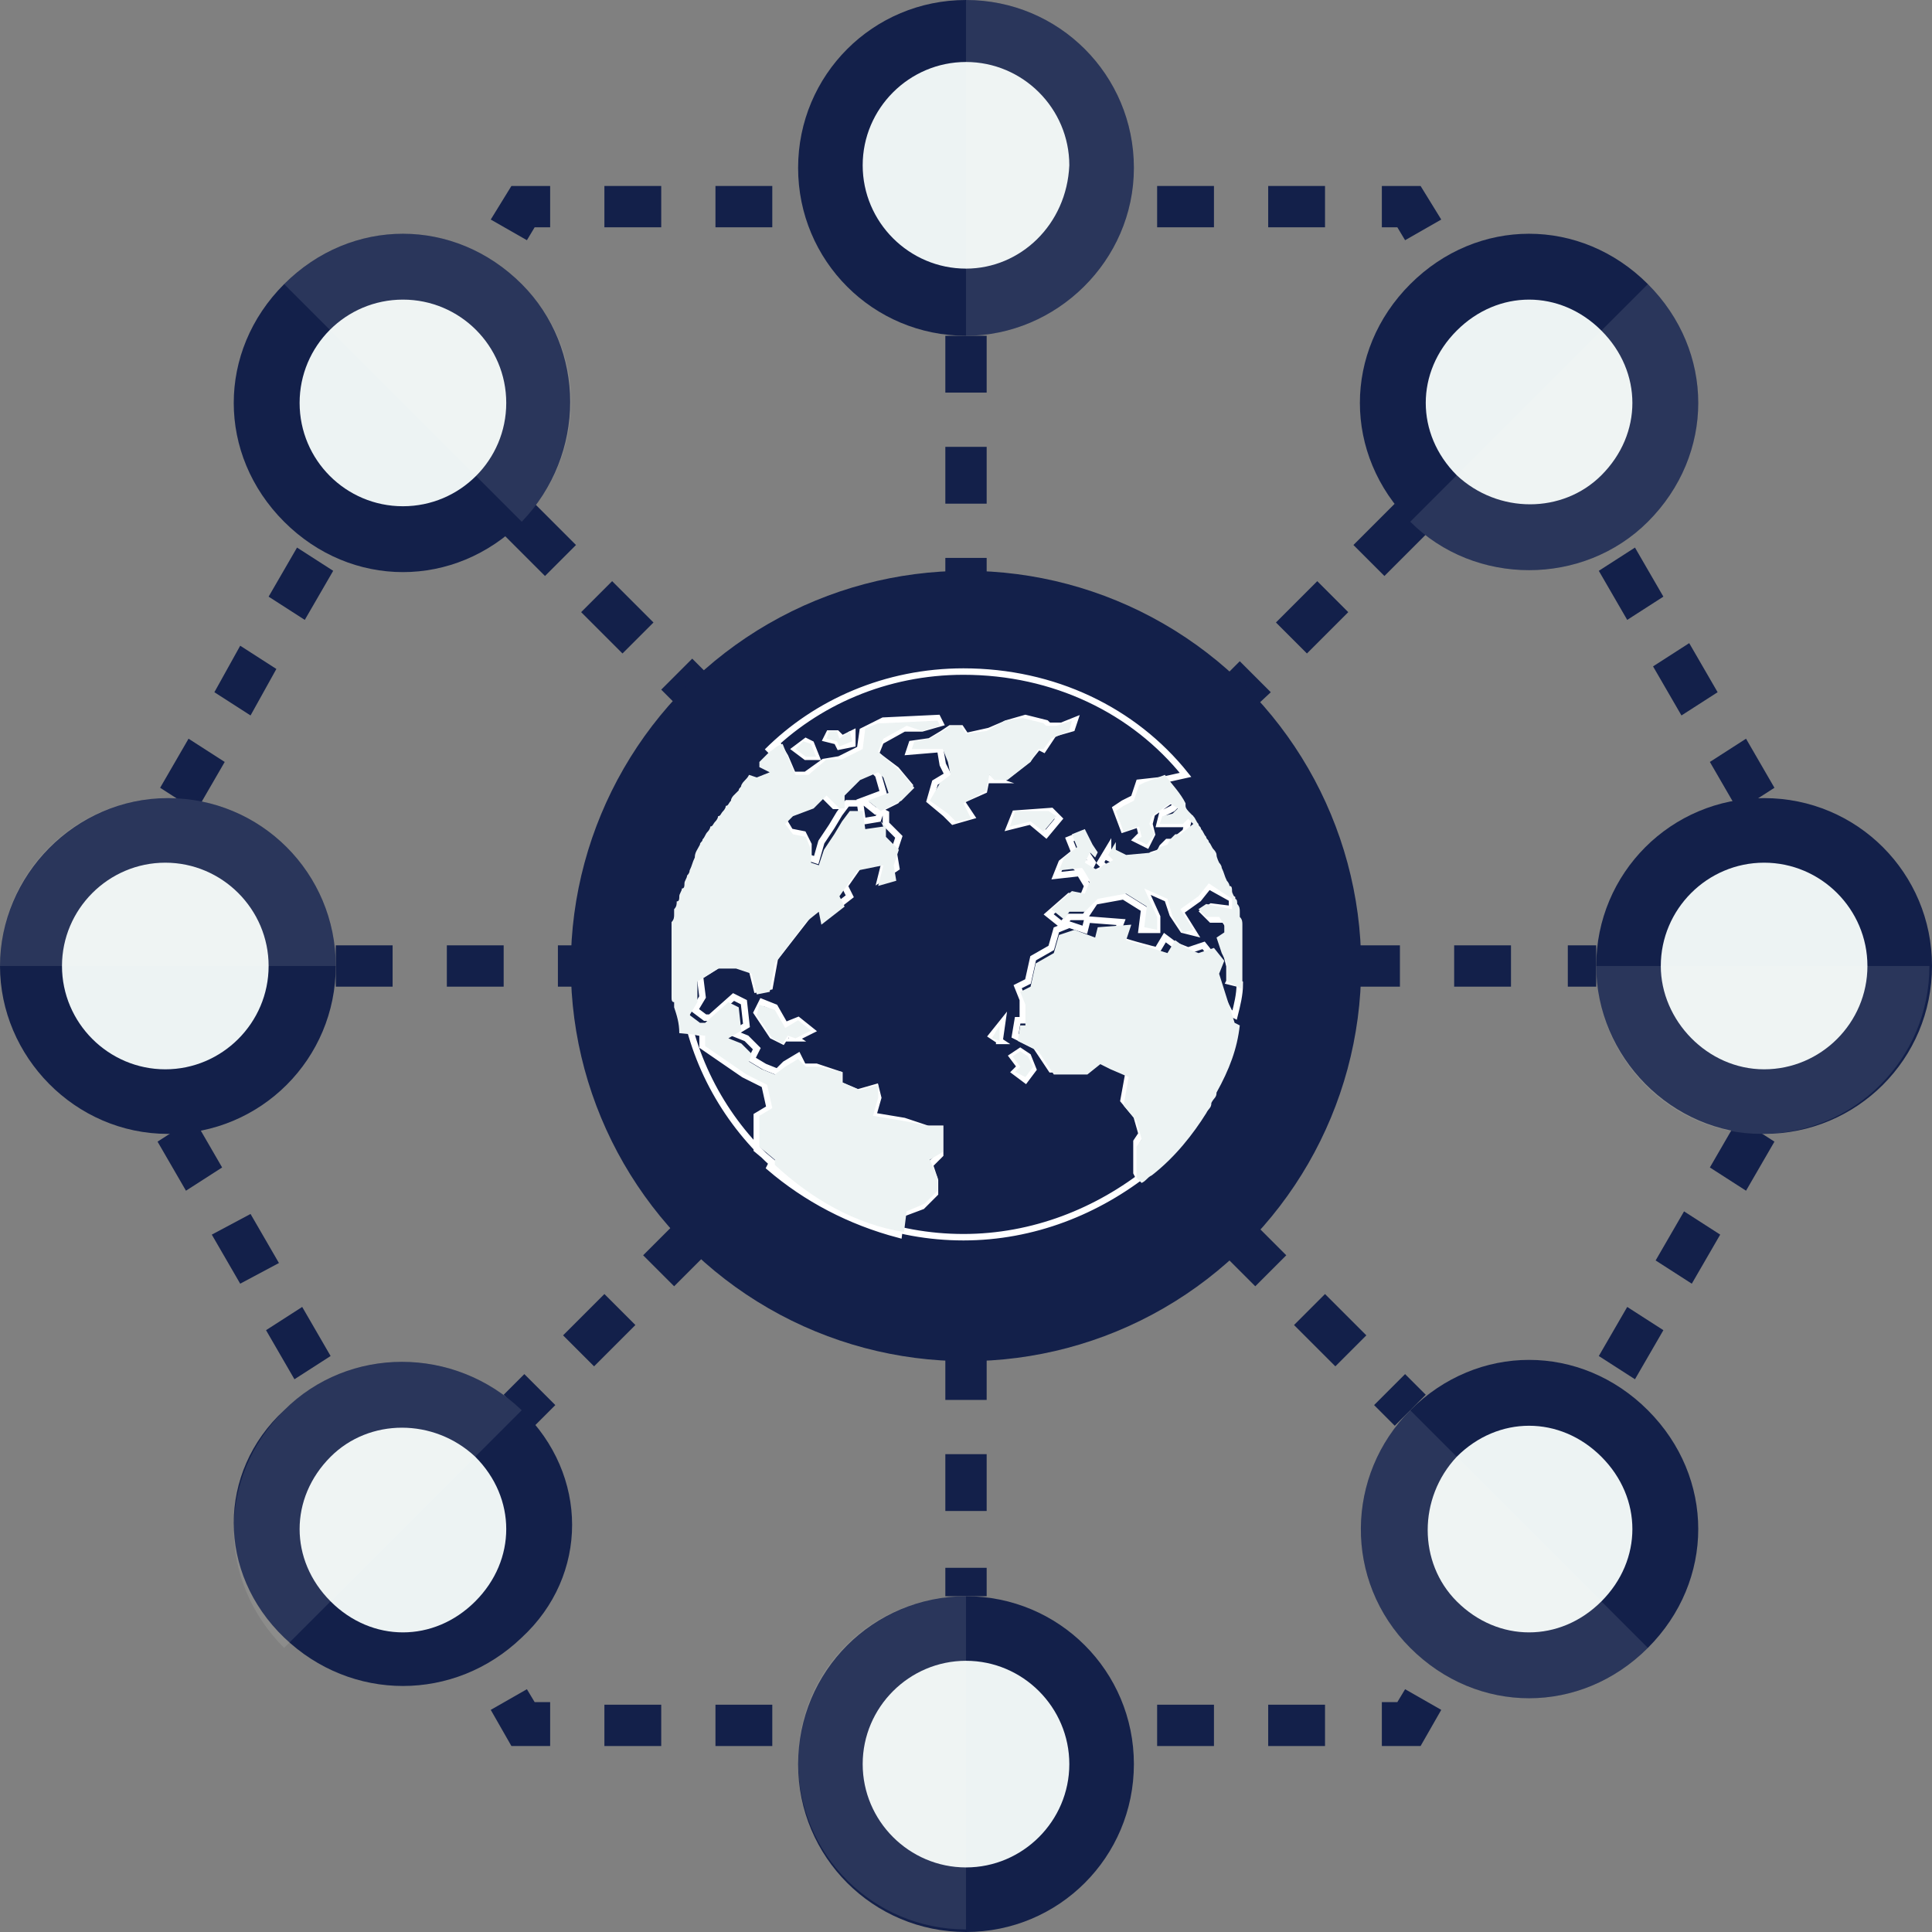 <?xml version="1.0" encoding="UTF-8"?>
<svg id="Layer_1" data-name="Layer 1" xmlns="http://www.w3.org/2000/svg" viewBox="0 0 74.8 74.8">
  <rect x="0" y="0" width="74.8" height="74.8" fill="#808080" stroke="none"/>
  <defs>
    <style>
      .cls-1 {
        stroke: #fff;
        stroke-miterlimit: 10;
        stroke-width: .25px;
      }

      .cls-1, .cls-2 {
        fill: #13204a;
      }

      .cls-3 {
        fill: #edf3f3;
      }

      .cls-4 {
        opacity: .1;
      }

      .cls-5 {
        fill: ivory;
      }
    </style>
  </defs>
  <g>
    <polygon class="cls-2" points="21.3 67.6 19.8 67.6 19 66.2 20.4 65.4 20.7 65.9 21.3 65.9 21.3 67.6"/>
    <path class="cls-2" d="m51.3,67.6h-2.2v-1.6h2.2v1.6Zm-4.3,0h-2.2v-1.6h2.2v1.6Zm-4.3,0h-2.2v-1.6h2.2v1.6Zm-4.2,0h-2.2v-1.6h2.2v1.6Zm-4.3,0h-2.2v-1.6h2.2v1.6Zm-4.3,0h-2.2v-1.6h2.2v1.6Zm-4.3,0h-2.2v-1.6h2.2v1.6Z"/>
    <polygon class="cls-2" points="55 67.6 53.5 67.6 53.5 65.9 54.1 65.9 54.4 65.4 55.8 66.2 55 67.6"/>
    <path class="cls-2" d="m56.8,64.4l-1.4-.9,1.1-1.9,1.4.9-1.1,1.9Zm2.2-3.7l-1.4-.8,1.1-1.9,1.4.9-1.1,1.8Zm2.2-3.6l-1.4-.9,1.1-1.9,1.4.9-1.1,1.9Zm2.1-3.7l-1.4-.9,1.1-1.9,1.4.9-1.1,1.9Zm2.2-3.7l-1.4-.9,1.1-1.9,1.4.9-1.1,1.9Zm2.1-3.6l-1.4-.9,1.1-1.9,1.4.9-1.1,1.9Zm2.1-3.7l-1.4-.9,1.1-1.9,1.4.9-1.1,1.9Z"/>
    <polygon class="cls-2" points="71.8 38.7 70.4 37.9 70.8 37.4 70.4 36.8 71.8 36 72.6 37.4 71.8 38.7"/>
    <path class="cls-2" d="m69.4,35l-1.1-1.9,1.4-.9,1.1,1.9-1.4.9Zm-2.1-3.6l-1.1-1.9,1.4-.9,1.1,1.9-1.4.9Zm-2.2-3.7l-1.1-1.9,1.4-.9,1.1,1.9-1.4.9Zm-2.1-3.7l-1.1-1.9,1.4-.9,1.1,1.9-1.4.9Zm-2.2-3.7l-1.1-1.9,1.4-.9,1.1,1.9-1.4.9Zm-2.1-3.6l-1.1-1.8,1.4-.9,1.1,1.9-1.4.8Zm-2.2-3.7l-1.1-1.9,1.4-.9,1.1,1.9-1.4.9Z"/>
    <polygon class="cls-2" points="54.4 9.3 54.1 8.8 53.5 8.8 53.5 7.2 55 7.2 55.8 8.5 54.4 9.3"/>
    <path class="cls-2" d="m51.3,8.8h-2.2v-1.6h2.2v1.6Zm-4.3,0h-2.2v-1.6h2.2v1.6Zm-4.3,0h-2.2v-1.6h2.2v1.6Zm-4.2,0h-2.2v-1.6h2.2v1.6Zm-4.3,0h-2.2v-1.6h2.2v1.6Zm-4.3,0h-2.2v-1.6h2.2v1.6Zm-4.3,0h-2.2v-1.6h2.2v1.6Z"/>
    <polygon class="cls-2" points="20.4 9.3 19 8.5 19.8 7.2 21.3 7.2 21.3 8.8 20.7 8.8 20.4 9.3"/>
    <path class="cls-2" d="m5.4,35l-1.4-.8,1.1-1.9,1.4.9-1.1,1.8Zm2.2-3.6l-1.4-.9,1.1-1.9,1.4.9-1.1,1.9Zm2.1-3.7l-1.4-.9,1-1.8,1.4.9-1,1.8Zm2.1-3.7l-1.4-.9,1.1-1.9,1.4.9-1.1,1.9Zm2.1-3.7l-1.4-.9,1.1-1.9,1.4.9-1.1,1.9Zm2.2-3.6l-1.4-.9,1.1-1.9,1.4.9-1.1,1.9Zm2.1-3.7l-1.4-.9,1.1-1.9,1.4.9-1.1,1.9Z"/>
    <polygon class="cls-2" points="2.9 38.7 2.1 37.4 2.9 36 4.3 36.8 4 37.4 4.3 37.9 2.9 38.7"/>
    <path class="cls-2" d="m17.9,64.4l-1.1-1.9,1.4-.9,1.1,1.9-1.4.9Zm-2.2-3.7l-1.1-1.9,1.4-.8,1.1,1.9-1.4.8Zm-2.1-3.6l-1.1-1.8,1.4-.9,1.1,1.9-1.4.8Zm-2.2-3.7l-1.1-1.9,1.4-.9,1.1,1.9-1.4.9Zm-2.1-3.7l-1.1-1.9,1.5-.8,1.1,1.9-1.5.8Zm-2.1-3.6l-1.1-1.9,1.4-.9,1.1,1.9-1.4.9Zm-2.1-3.7l-1.1-1.8,1.4-.9,1.1,1.9-1.4.8Z"/>
  </g>
  <g>
    <g>
      <path class="cls-2" d="m61.8,38.2h-1.1v-1.6h1.1v1.6Zm-3.3,0h-2.2v-1.6h2.2v1.6Zm-4.3,0h-2.2v-1.6h2.2v1.6Zm-4.4,0h-2.2v-1.6h2.2v1.6Zm-4.3,0h-2.2v-1.6h2.2v1.6Zm-4.3,0h-2.2v-1.6h2.2v1.6Zm-4.4,0h-2.2v-1.6h2.2v1.6Zm-4.3,0h-2.2v-1.6h2.2v1.6Zm-4.3,0h-2.2v-1.6h2.2v1.6Zm-4.4,0h-2.2v-1.6h2.2v1.6Zm-4.3,0h-2.2v-1.6h2.2v1.6Zm-4.3,0h-2.2v-1.6h2.2v1.6Z"/>
      <g>
        <path class="cls-2" d="m13,37.4c0,3.6-2.9,6.5-6.5,6.5s-6.5-3-6.5-6.5,2.9-6.5,6.5-6.5c3.6,0,6.5,2.9,6.5,6.5Z"/>
        <path class="cls-3" d="m10.4,37.4c0,2.2-1.8,4-4,4s-4-1.8-4-4,1.8-4,4-4,4,1.8,4,4Z"/>
        <g class="cls-4">
          <path class="cls-5" d="m13,37.4H0c0-3.6,2.9-6.5,6.5-6.5,3.6,0,6.5,2.9,6.5,6.5Z"/>
        </g>
      </g>
      <g>
        <path class="cls-2" d="m61.8,37.4c0-3.6,2.9-6.5,6.5-6.5s6.5,2.9,6.5,6.5-2.9,6.5-6.5,6.5-6.5-3-6.5-6.5Z"/>
        <path class="cls-3" d="m64.3,37.4c0-2.2,1.8-4,4-4s4,1.8,4,4-1.8,4-4,4-4-1.9-4-4Z"/>
        <g class="cls-4">
          <path class="cls-5" d="m61.8,37.4h12.9c0,3.6-2.9,6.5-6.5,6.5s-6.4-3-6.4-6.5Z"/>
        </g>
      </g>
    </g>
    <g>
      <path class="cls-2" d="m38.2,61.8h-1.6v-1.1h1.6v1.1Zm0-3.3h-1.6v-2.2h1.6v2.2Zm0-4.3h-1.6v-2.2h1.6v2.2Zm0-4.4h-1.6v-2.2h1.6v2.2Zm0-4.3h-1.6v-2.2h1.6v2.2Zm0-4.3h-1.6v-2.2h1.6v2.2Zm0-4.4h-1.6v-2.2h1.6v2.2Zm0-4.3h-1.6v-2.2h1.6v2.2Zm0-4.3h-1.6v-2.2h1.6v2.2Zm0-4.4h-1.6v-2.2h1.6v2.2Zm0-4.3h-1.6v-2.2h1.6v2.2Zm0-4.3h-1.6v-2.2h1.6v2.2Z"/>
      <g>
        <path class="cls-2" d="m37.4,13c-3.6,0-6.5-2.9-6.5-6.5s2.9-6.5,6.5-6.5,6.5,2.9,6.5,6.5-3,6.5-6.5,6.5Z"/>
        <path class="cls-3" d="m37.4,10.4c-2.2,0-4-1.8-4-4s1.8-4,4-4,4,1.8,4,4c-.1,2.3-1.9,4-4,4Z"/>
        <g class="cls-4">
          <path class="cls-5" d="m37.4,13V0c3.6,0,6.5,2.9,6.5,6.5s-3,6.5-6.5,6.5Z"/>
        </g>
      </g>
      <g>
        <path class="cls-2" d="m37.4,61.8c3.6,0,6.5,2.9,6.5,6.5s-2.9,6.5-6.5,6.5-6.5-2.9-6.5-6.5c0-3.6,2.9-6.5,6.5-6.5Z"/>
        <path class="cls-3" d="m37.4,64.3c2.2,0,4,1.8,4,4s-1.8,4-4,4-4-1.8-4-4,1.8-4,4-4Z"/>
        <g class="cls-4">
          <path class="cls-5" d="m37.4,61.8v12.9c-3.6,0-6.5-2.9-6.5-6.5s2.9-6.4,6.5-6.4Z"/>
        </g>
      </g>
    </g>
    <g>
      <path class="cls-2" d="m54,55.2l-.8-.8,1.2-1.2.8.8-1.2,1.2Zm-2.3-2.3l-1.6-1.6,1.2-1.2,1.6,1.6-1.2,1.2Zm-3.1-3.1l-1.6-1.6,1.2-1.2,1.6,1.6-1.2,1.2Zm-3-3l-1.6-1.6,1.2-1.2,1.6,1.6-1.2,1.2Zm-3.1-3.1l-1.6-1.6,1.2-1.2,1.6,1.6-1.2,1.2Zm-3-3.1l-1.6-1.6,1.2-1.2,1.6,1.6-1.2,1.2Zm-3.1-3.1l-1.5-1.5,1.2-1.2,1.6,1.6-1.3,1.1Zm-3.1-3l-1.6-1.6,1.2-1.2,1.6,1.6-1.2,1.2Zm-3-3.1l-1.6-1.6,1.2-1.2,1.6,1.6-1.2,1.2Zm-3.1-3.1l-1.6-1.6,1.2-1.2,1.6,1.6-1.2,1.2Zm-3.1-3l-1.6-1.6,1.2-1.2,1.6,1.6-1.2,1.2Zm-3-3l-1.6-1.6,1.2-1.2,1.6,1.6-1.2,1.2Z"/>
      <g>
        <path class="cls-2" d="m20.2,20.2c-2.6,2.6-6.6,2.6-9.2,0s-2.6-6.6,0-9.2,6.6-2.6,9.2,0c2.5,2.5,2.5,6.6,0,9.2Z"/>
        <circle class="cls-3" cx="15.6" cy="15.6" r="4"/>
        <g class="cls-4">
          <path class="cls-5" d="m20.2,20.2l-9.2-9.2c2.6-2.6,6.6-2.6,9.2,0s2.5,6.6,0,9.2Z"/>
        </g>
      </g>
      <g>
        <path class="cls-2" d="m54.6,54.6c2.6-2.6,6.6-2.6,9.2,0s2.6,6.6,0,9.2-6.6,2.6-9.2,0-2.5-6.7,0-9.2Z"/>
        <path class="cls-3" d="m56.4,56.4c1.6-1.6,4-1.6,5.6,0s1.6,4,0,5.6-4,1.6-5.6,0c-1.5-1.5-1.5-4,0-5.6Z"/>
        <g class="cls-4">
          <path class="cls-5" d="m54.6,54.6l9.2,9.2c-2.6,2.6-6.6,2.6-9.2,0s-2.5-6.7,0-9.2Z"/>
        </g>
      </g>
    </g>
    <g>
      <path class="cls-2" d="m20.7,55.2l-1.2-1.2.8-.8,1.2,1.2-.8.8Zm2.3-2.3l-1.2-1.2,1.6-1.6,1.2,1.2-1.6,1.6Zm3.1-3.1l-1.2-1.2,1.6-1.6,1.2,1.2-1.6,1.6Zm3.1-3l-1.2-1.2,1.6-1.6,1.2,1.2-1.6,1.6Zm3-3.1l-1.2-1.2,1.6-1.6,1.2,1.2-1.6,1.6Zm3.1-3.1l-1.2-1.2,1.6-1.6,1.2,1.2-1.6,1.6Zm3.1-3.1l-1.2-1.2,1.6-1.6,1.2,1.2-1.6,1.6Zm3-3l-1.2-1.2,1.6-1.6,1.2,1.2-1.6,1.6Zm3-3.1l-1.2-1.2,1.6-1.6,1.2,1.2-1.6,1.6Zm3.2-3.1l-1.2-1.1,1.6-1.6,1.2,1.2-1.6,1.5Zm3-3l-1.2-1.2,1.6-1.6,1.2,1.2-1.6,1.6Zm3-3l-1.2-1.2,1.6-1.6,1.2,1.2-1.6,1.6Z"/>
      <g>
        <path class="cls-2" d="m54.6,20.2c-2.6-2.6-2.6-6.6,0-9.2s6.6-2.6,9.2,0,2.6,6.6,0,9.2c-2.5,2.5-6.7,2.5-9.2,0Z"/>
        <path class="cls-3" d="m56.4,18.4c-1.6-1.6-1.6-4,0-5.6s4-1.6,5.6,0,1.6,4,0,5.6c-1.5,1.5-4,1.5-5.6,0Z"/>
        <g class="cls-4">
          <path class="cls-5" d="m54.6,20.2l9.2-9.2c2.6,2.6,2.6,6.6,0,9.2-2.5,2.5-6.7,2.5-9.2,0Z"/>
        </g>
      </g>
      <g>
        <path class="cls-2" d="m20.2,54.6c2.6,2.5,2.6,6.4,0,8.8-2.6,2.5-6.6,2.5-9.2,0-2.6-2.5-2.6-6.4,0-8.8,2.5-2.5,6.6-2.5,9.2,0Z"/>
        <path class="cls-3" d="m18.4,56.4c1.6,1.6,1.6,4,0,5.6s-4,1.6-5.6,0-1.6-4,0-5.6c1.5-1.5,4-1.5,5.6,0Z"/>
        <g class="cls-4">
          <path class="cls-5" d="m20.2,54.6l-9.2,9.2c-2.6-2.6-2.6-6.6,0-9.2,2.5-2.5,6.6-2.5,9.2,0Z"/>
        </g>
      </g>
    </g>
  </g>
  <circle class="cls-2" cx="37.4" cy="37.4" r="15.3"/>
  <g>
    <path class="cls-2" d="m28.5,30.6c0-.1.1-.1.1-.2,0,.1,0,.2-.1.2Z"/>
    <path class="cls-2" d="m28.2,31.1c0-.1.1-.1.1-.2q0,.1-.1.2Z"/>
    <path class="cls-2" d="m29.7,30l-.4-.2v-.2c-.2.2-.3.4-.5.5l.3.1.6-.2Z"/>
    <path class="cls-2" d="m29.4,29.6l.4-.4c-.1.1-.3.2-.4.4Z"/>
    <path class="cls-2" d="m45.9,30.2c.3.3.5.7.8,1.1-.2-.4-.5-.8-.8-1.1Z"/>
    <path class="cls-2" d="m27.9,31.4c0-.1.1-.2.1-.2,0,.2-.1.2-.1.2Z"/>
    <path class="cls-2" d="m44.5,45.4c.9-.7,1.6-1.6,2.1-2.4-.5.8-1.2,1.7-2.1,2.4Z"/>
    <path class="cls-2" d="m26.4,36.5v-.2c.1.1.1.2,0,.2Z"/>
    <path class="cls-2" d="m27.7,31.9c0-.1.1-.2.1-.2,0,.1-.1.1-.1.2Z"/>
    <path class="cls-2" d="m46.7,31.3c.1.1.2.2.2.3,0-.1-.1-.2-.2-.3Z"/>
    <path class="cls-2" d="m27.5,32.4c0-.1.1-.2.1-.2,0,0-.1.1-.1.2Z"/>
    <path class="cls-2" d="m27.2,32.8c0-.1.1-.1.1-.2,0,.1,0,.2-.1.2Z"/>
    <path class="cls-2" d="m47.8,33.5c.1.2.1.3.2.5-.1-.1-.2-.3-.2-.5Z"/>
    <path class="cls-2" d="m48.1,34.8c0,.1,0,.2.1.2q-.1-.1-.1-.2Z"/>
    <path class="cls-2" d="m47.9,34.2c0,.1,0,.2.1.2,0,0,0-.1-.1-.2Z"/>
    <path class="cls-2" d="m46.9,31.7c.1.1.1.2.2.3,0-.1-.1-.2-.2-.3Z"/>
    <path class="cls-2" d="m47.2,32.1c.1.1.1.2.2.3-.2,0-.2-.2-.2-.3Z"/>
    <path class="cls-2" d="m47.4,32.6c.1.1.1.2.2.3-.1-.1-.2-.2-.2-.3Z"/>
    <path class="cls-2" d="m47.6,33.1c0,.1.1.2.1.3q-.1-.2-.1-.3Z"/>
    <path class="cls-2" d="m26.7,34.5c0-.1,0-.2.1-.2,0,0,0,.1-.1.2Z"/>
    <path class="cls-2" d="m47.1,42.1c-.1.2-.2.2-.2.4,0-.2.1-.2.2-.4Z"/>
    <path class="cls-2" d="m46.9,42.5c-.1.2-.2.2-.2.4,0-.1.1-.2.2-.4Z"/>
    <path class="cls-1" d="m47.6,38v-.6l-.1-.4-.2-.6.3-.2v-.3l-.2-.3h-.5l-.3-.3.3-.2.8.1v-.4l-.9-.5-.4.5-.7.5.5.8-.4-.1-.4-.6-.2-.6-.9-.4.5,1.1v.5h-.6l.1-.8-.8-.5-1.1.2-.4.6h-.6l-.3.3-.5-.4.8-.7.5.1.2-.5-.3-.5-.9.1.2-.5.5-.4-.2-.5.5-.2.2.8.2.3-.1.2-.2-.2-.3.2.5.4.2-.2.4-.2-.2-.2.3-.5v.3l.4.2,1.1-.1.2-.2.3-.1.1-.2.2-.2h.2l.5-.4.1-.4-.2.1h-.9l.1-.4.4-.2.2-.2-.3-.1-.7.5-.1.4.1.4-.2.4-.4-.2.2-.2-.1-.4-.6.2-.3-.8.3-.2.4-.2.2-.6.9-.1.9-.2c-2-2.5-5.1-4-8.6-4-3,0-5.7,1.2-7.6,3.1q.2-.2.4-.3h0l.3.5.3.7h.5l.7-.5.6-.1.8-.4.1-.7.6-.3.2-.1,2.1-.1.1.2-.7.2h-.7l-.9.5-.2.5.8.6.5.6-.5.6-.8.4-.5-.4.8-.3-.2-.7-.2-.2-.7.3-.6.6v.5h-.2l-.5-.5-.5.5-.8.3-.2.2.3.5.5.1.2.4v.5l.3.1.2-.7.4-.6.3-.5.3-.4h.5l.1.7.6-.1.1-.3.2.1v.4l.5.5-.2.6.1.6-.6.4.2-.8-.9.1-.7,1,.2.4-.9.7-.1-.5-.5.4-1.4,1.8-.2,1.1-.5.1-.2-.8-.5-.2h-.7l-.8.5.1.8-.3.5.4.3h.2l.9-.8.4.2.1.9-.5.3.5.2.4.4-.2.4.5.3.5.2.3-.3.5-.3.2.4h.5l.9.3v.4l.7.3.7-.2.1.4-.2.7,1.2.2.9.3h.5v1l-.4.4.2.6v.5l-.5.5-.8.3-.1.8c-1.9-.5-3.6-1.4-5-2.6l.1-.2-.6-.5v-1.3l.5-.3-.2-.9-.8-.4-1.6-1.1v-.5l-.5-.1c-.1-.3-.2-.6-.2-1,.9,5.1,5.4,9,10.8,9,2.7,0,5.2-1,7.2-2.6-.2.1-.2.2-.4.3l-.1-.2v-1.2l.2-.3-.2-.7-.5-.6.2-1.1-.7-.3-.4-.2-.6.4h-1.3l-.6-.9-.8-.4.1-.6h.2v-.8l-.2-.5.4-.2.2-.9.7-.4.2-.7.5-.2.6.2.1-.4,1.3.1s-.2.5-.2.6,1.6.5,1.6.5l.3-.5.4.3.5.2.6-.2.4.5-.2.5.8,1.6.2.1c.1-.4.2-.8.2-1.2l-.4-.1Zm-16.4-8.7l-.4-.3.4-.3.2.1.2.5h-.4Zm1.3-.4l-.1-.2-.4-.1.1-.2h.3l.2.2.4-.2v.4l-.5.1Zm-1.7,11.3l-.3-.2-.2.3-.4-.2-.6-.9.2-.4.5.2.4.7.5-.2.5.4-.6.3Zm7.9.1l-.3-.2.4-.5-.1.7Zm-.2-10.1l-.3-.1-.1.5-.9.4.4.6-.7.2-.3-.3-.6-.5.2-.7.5-.3-.2-.4-.1-.6-1.2.1.1-.3.7-.1.5-.3.3-.2h.4l.2.3.9-.2.7-.3.7-.2.8.2.1.1h.5l.5-.2-.1.3-.7.2-.4.6-.2-.1-.4.5-.9.7-.4.1h0Zm1,10.5l.3.2.2.5-.3.4-.4-.3.2-.2-.3-.4.3-.2Zm.4-8.9l-.8.2.2-.5,1.4-.1.3.3-.5.6-.6-.5Z"/>
    <path class="cls-2" d="m26.6,34.9c0-.1,0-.2.1-.2l-.1.2Z"/>
    <path class="cls-2" d="m26.9,33.9q0-.1.1-.2l-.1.2Z"/>
    <path class="cls-2" d="m26.5,38.9c0-.1,0-.2-.1-.2.1,0,.1.1.1.2Z"/>
    <path class="cls-2" d="m48.1,39.5c-.2.9-.5,1.8-.9,2.6.4-.8.7-1.7.9-2.6Z"/>
    <path class="cls-3" d="m27.3,40.1v.4l1.6,1.1.8.4.2.9-.5.3v1.2l.6.5v.2c1.4,1.3,3.1,2.3,5,2.6l.1-.8.7-.3.5-.5v-.5l-.3-.7.5-.3v-1h-.5l-1-.2-1.2-.2.2-.7v-.5l-.7.2-.7-.3v-.4l-.9-.2h-.5l-.3-.3-.5.3-.4.3-.5-.2-.5-.3.1-.3-.4-.4-.5-.2.5-.3-.1-.9-.4-.2-.9.8h-.2l-.4-.3.3-.5v-.8l.8-.5h.7l.6.2.2.8.5-.1.2-1.1,1.2-1.6.5-.4.1.5.9-.7-.2-.4.7-1,1-.2-.2.8.7-.2-.1-.6.2-.6-.5-.5v-.4l-.2-.2.1.2-.7.1-.1-.7h-.5l-.3.4-.3.5-.4.6-.2.6-.3-.1v-.5l-.2-.5-.5-.1-.3-.4.3-.3.8-.3.5-.5.5.5h.2v-.5l.6-.6.7-.3.2.2.2.6-.8.3.5.4.8-.4.5-.5-.5-.6-.9-.8.2-.5.9-.5.6.2.7-.2-.1-.2-2.1.1h-.2l-.5.2-.1.8-.8.4h-.6l-.7.6h-.5l-.3-.7-.2-.5h0c-.3.1-.3.2-.5.3h0l-.4.4h0v.2l.4.2-.5.2-.3-.1h0c-.1.2-.2.2-.3.4,0,.1-.1.1-.1.2l-.2.2s-.1.1-.1.2c-.1.1-.1.2-.2.2,0,.1-.1.2-.1.2-.1.1-.1.2-.2.2,0,.1-.1.2-.1.2-.1.1-.1.2-.2.2,0,.1-.1.2-.1.2-.1.1-.1.2-.2.3,0,.1-.1.1-.1.2-.1.2-.2.3-.2.5h0c-.1.2-.1.3-.2.5q0,.1-.1.2c0,.1-.1.2-.1.3s0,.2-.1.2c0,.1-.1.2-.1.3s0,.2-.1.2c0,.1,0,.2-.1.3v.2c0,.1,0,.2-.1.3v1.3h0v1.6c0,.1,0,.2.1.2v.2c.1.3.2.6.2,1l1,.1Z"/>
    <polygon class="cls-3" points="30.4 39.8 30 39.1 29.4 38.9 29.3 39.3 29.9 40.2 30.3 40.4 30.5 40.1 30.8 40.2 31.4 39.9 30.9 39.5 30.4 39.8"/>
    <polygon class="cls-3" points="40.2 29 40.4 29 40.7 28.6 41.4 28.3 41.5 27.9 40.9 28.1 40.5 28.1 40.4 28 39.6 27.8 38.9 27.9 38.2 28.3 37.4 28.4 37.2 28.1 36.8 28.1 36.5 28.3 36 28.6 35.4 28.7 35.3 29 36.5 29 36.7 29.5 36.8 30 36.4 30.3 36 31 36.7 31.5 37 31.8 37.6 31.7 37.3 31.1 38.2 30.6 38.3 30 38.5 30.2 39 30.2 39.9 29.5 40.2 29"/>
    <polygon class="cls-3" points="40.6 31.4 39.3 31.4 39.1 32 39.9 31.8 40.4 32.2 40.9 31.6 40.6 31.4"/>
    <polygon class="cls-3" points="31.1 28.7 30.8 29 31.2 29.3 31.6 29.3 31.4 28.8 31.1 28.7"/>
    <polygon class="cls-3" points="32.5 28.6 32.4 28.3 32.1 28.3 32 28.6 32.4 28.7 32.5 28.9 33 28.7 32.9 28.3 32.5 28.6"/>
    <path class="cls-3" d="m47.2,37.7l.2-.5-.4-.5-.6.2-.5-.2-.4-.3-.3.5-1.6-.5.2-.6-1.3.1-.1.4-.8-.3-.6.2-.2.7-.7.4-.2.9-.4.2.2.5v.8h-.2l-.1.6.8.4.6.9h1.3l.5-.4.4.2.7.3-.2,1.1.5.6.2.7-.2.3v1.2l.2.2c.2-.1.2-.2.4-.3h0c.9-.7,1.6-1.6,2.1-2.4h0c.1-.2.2-.2.2-.4h0c.1-.2.2-.2.2-.4h0c.5-.9.8-1.7.9-2.6h0l-.2-.1-.6-1.9Z"/>
    <polygon class="cls-3" points="38.7 40.3 38.7 39.7 38.4 40.2 38.7 40.3"/>
    <polygon class="cls-3" points="39.5 41.3 39.3 41.5 39.7 41.7 40 41.3 39.8 40.9 39.5 40.7 39.2 40.9 39.5 41.3"/>
    <path class="cls-3" d="m44.1,30.4l-.2.6-.4.2-.3.2.3.8.6-.2.1.4-.2.1.4.2.3-.4-.2-.4.1-.3.7-.5.3.2-.2.2-.4.1-.1.3h.9l.2-.2.2.2-.5.4h-.2l-.2.2-.1.2-.3.1-.2.2-1.1.1-.4-.2v-.3l-.3.5.2.2-.4.2-.2.2-.5-.3.2-.4.2.2.1-.2-.2-.3-.3-.6-.5.2.2.5-.5.4-.2.5.9-.1.3.5-.2.5-.5-.1-.8.7.5.4.2-.3h.6l.5-.5,1.1-.2.8.5-.1.8.5.1v-.5l-.5-1.1.9.4.2.7.4.6.4-.1-.5-.8.7-.5.4-.5.9.6v.4l-1-.2-.3.2.3.3h.5l.2.3v.3l-.3.2.2.6.2.4v.7l.6.3h0v-2.5c0-.1,0-.2-.1-.3v-.2c0-.1,0-.2-.1-.3,0-.1,0-.2-.1-.2,0-.1-.1-.2-.1-.3s0-.2-.1-.2c0-.1-.1-.2-.1-.2-.1-.2-.1-.3-.2-.5,0-.1-.1-.2-.1-.2,0,0-.1-.2-.1-.3s-.1-.2-.1-.2c-.1-.1-.1-.2-.2-.3,0-.1-.1-.1-.1-.2-.1-.1-.1-.2-.2-.3,0-.1-.1-.1-.1-.2-.1-.1-.1-.2-.2-.3l-.1-.1c-.1-.1-.2-.2-.2-.3v-.1c-.2-.4-.5-.7-.8-1.1h0l-.8.3-.2.1Z"/>
  </g>
</svg>